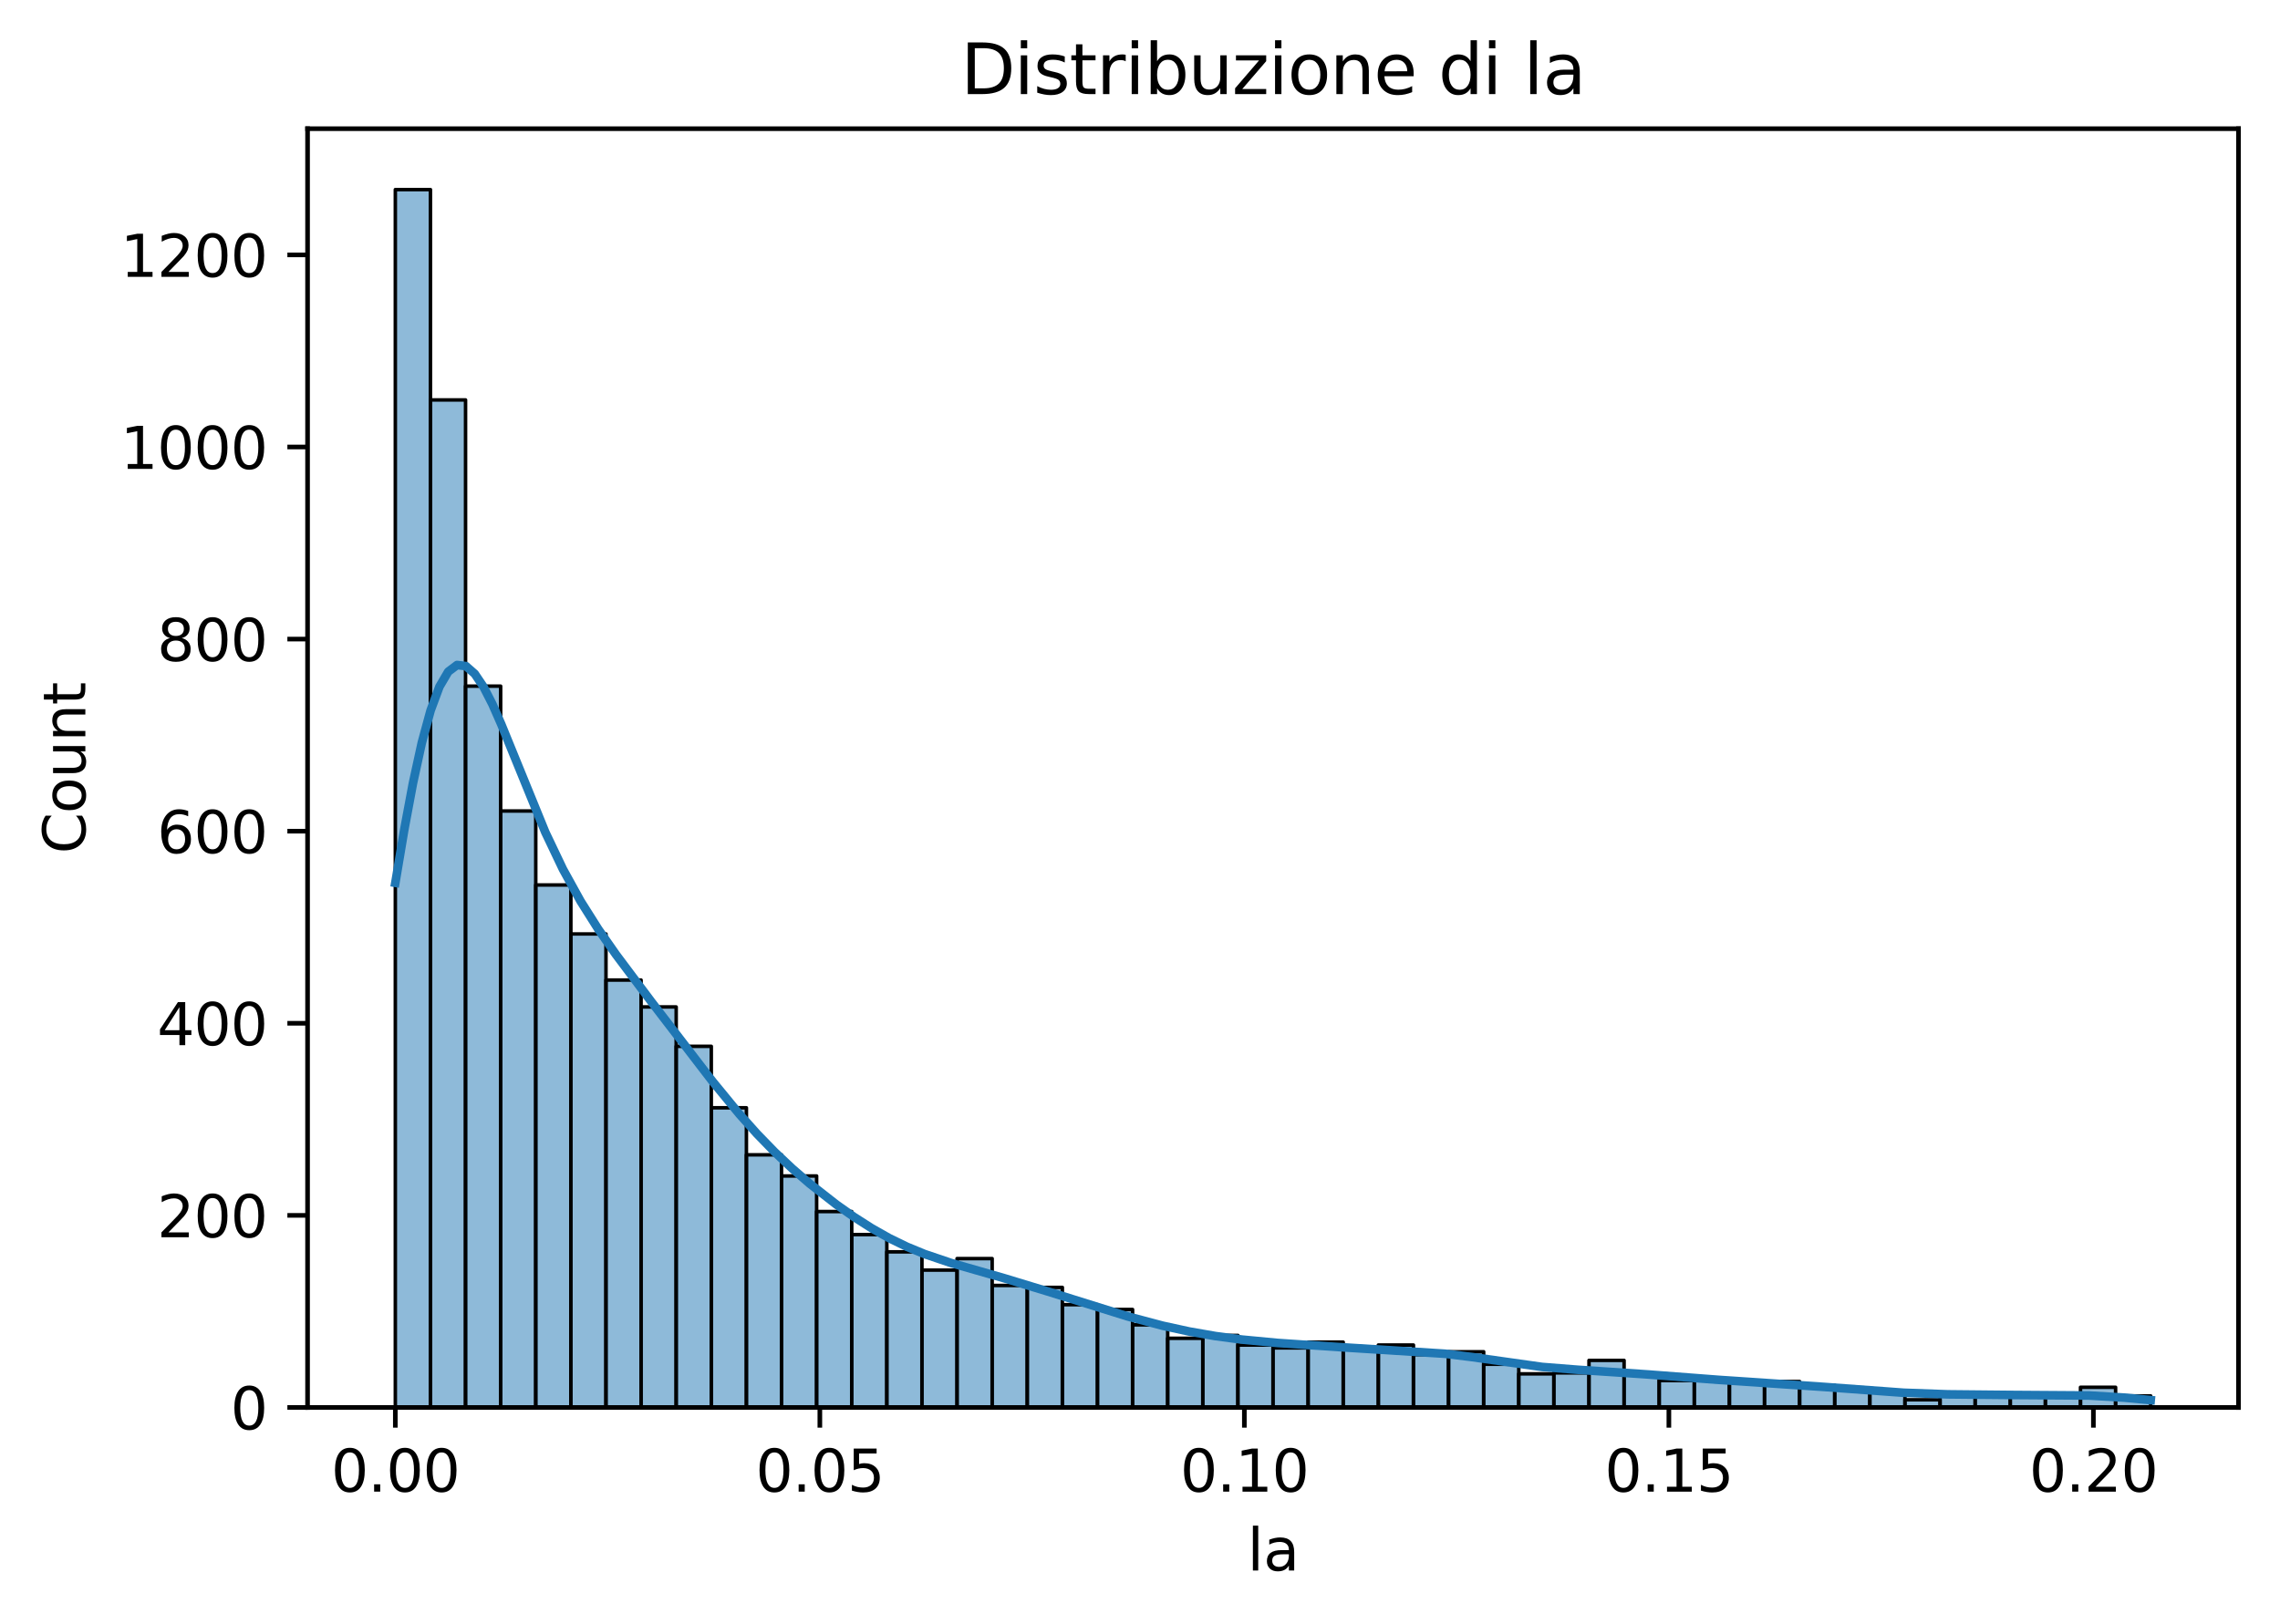 <?xml version="1.0" encoding="utf-8" standalone="no"?>
<!DOCTYPE svg PUBLIC "-//W3C//DTD SVG 1.1//EN"
  "http://www.w3.org/Graphics/SVG/1.1/DTD/svg11.dtd">
<svg xmlns:xlink="http://www.w3.org/1999/xlink" width="395.328pt" height="281.634pt" viewBox="0 0 395.328 281.634" xmlns="http://www.w3.org/2000/svg" version="1.1">
 <defs>
  <style type="text/css">*{stroke-linejoin: round; stroke-linecap: butt}</style>
 </defs>
 <g id="figure_1">
  <g id="patch_1">
   <path d="M 0 281.634 
L 395.328 281.634 
L 395.328 0 
L 0 0 
z
" style="fill: #ffffff"/>
  </g>
  <g id="axes_1">
   <g id="patch_2">
    <path d="M 53.328 244.078 
L 388.128 244.078 
L 388.128 22.318 
L 53.328 22.318 
z
" style="fill: #ffffff"/>
   </g>
   <g id="patch_3">
    <path d="M 68.546 244.078 
L 74.634 244.078 
L 74.634 32.878 
L 68.546 32.878 
z
" clip-path="url(#pa5a9d77c30)" style="fill: #1f77b4; fill-opacity: 0.5; stroke: #000000; stroke-width: 0.609; stroke-linejoin: miter"/>
   </g>
   <g id="patch_4">
    <path d="M 74.634 244.078 
L 80.721 244.078 
L 80.721 69.355 
L 74.634 69.355 
z
" clip-path="url(#pa5a9d77c30)" style="fill: #1f77b4; fill-opacity: 0.5; stroke: #000000; stroke-width: 0.609; stroke-linejoin: miter"/>
   </g>
   <g id="patch_5">
    <path d="M 80.721 244.078 
L 86.808 244.078 
L 86.808 118.99 
L 80.721 118.99 
z
" clip-path="url(#pa5a9d77c30)" style="fill: #1f77b4; fill-opacity: 0.5; stroke: #000000; stroke-width: 0.609; stroke-linejoin: miter"/>
   </g>
   <g id="patch_6">
    <path d="M 86.808 244.078 
L 92.895 244.078 
L 92.895 140.643 
L 86.808 140.643 
z
" clip-path="url(#pa5a9d77c30)" style="fill: #1f77b4; fill-opacity: 0.5; stroke: #000000; stroke-width: 0.609; stroke-linejoin: miter"/>
   </g>
   <g id="patch_7">
    <path d="M 92.895 244.078 
L 98.983 244.078 
L 98.983 153.469 
L 92.895 153.469 
z
" clip-path="url(#pa5a9d77c30)" style="fill: #1f77b4; fill-opacity: 0.5; stroke: #000000; stroke-width: 0.609; stroke-linejoin: miter"/>
   </g>
   <g id="patch_8">
    <path d="M 98.983 244.078 
L 105.07 244.078 
L 105.07 161.963 
L 98.983 161.963 
z
" clip-path="url(#pa5a9d77c30)" style="fill: #1f77b4; fill-opacity: 0.5; stroke: #000000; stroke-width: 0.609; stroke-linejoin: miter"/>
   </g>
   <g id="patch_9">
    <path d="M 105.07 244.078 
L 111.157 244.078 
L 111.157 169.958 
L 105.07 169.958 
z
" clip-path="url(#pa5a9d77c30)" style="fill: #1f77b4; fill-opacity: 0.5; stroke: #000000; stroke-width: 0.609; stroke-linejoin: miter"/>
   </g>
   <g id="patch_10">
    <path d="M 111.157 244.078 
L 117.244 244.078 
L 117.244 174.622 
L 111.157 174.622 
z
" clip-path="url(#pa5a9d77c30)" style="fill: #1f77b4; fill-opacity: 0.5; stroke: #000000; stroke-width: 0.609; stroke-linejoin: miter"/>
   </g>
   <g id="patch_11">
    <path d="M 117.244 244.078 
L 123.332 244.078 
L 123.332 181.451 
L 117.244 181.451 
z
" clip-path="url(#pa5a9d77c30)" style="fill: #1f77b4; fill-opacity: 0.5; stroke: #000000; stroke-width: 0.609; stroke-linejoin: miter"/>
   </g>
   <g id="patch_12">
    <path d="M 123.332 244.078 
L 129.419 244.078 
L 129.419 192.111 
L 123.332 192.111 
z
" clip-path="url(#pa5a9d77c30)" style="fill: #1f77b4; fill-opacity: 0.5; stroke: #000000; stroke-width: 0.609; stroke-linejoin: miter"/>
   </g>
   <g id="patch_13">
    <path d="M 129.419 244.078 
L 135.506 244.078 
L 135.506 200.272 
L 129.419 200.272 
z
" clip-path="url(#pa5a9d77c30)" style="fill: #1f77b4; fill-opacity: 0.5; stroke: #000000; stroke-width: 0.609; stroke-linejoin: miter"/>
   </g>
   <g id="patch_14">
    <path d="M 135.506 244.078 
L 141.594 244.078 
L 141.594 203.937 
L 135.506 203.937 
z
" clip-path="url(#pa5a9d77c30)" style="fill: #1f77b4; fill-opacity: 0.5; stroke: #000000; stroke-width: 0.609; stroke-linejoin: miter"/>
   </g>
   <g id="patch_15">
    <path d="M 141.594 244.078 
L 147.681 244.078 
L 147.681 210.1 
L 141.594 210.1 
z
" clip-path="url(#pa5a9d77c30)" style="fill: #1f77b4; fill-opacity: 0.5; stroke: #000000; stroke-width: 0.609; stroke-linejoin: miter"/>
   </g>
   <g id="patch_16">
    <path d="M 147.681 244.078 
L 153.768 244.078 
L 153.768 214.097 
L 147.681 214.097 
z
" clip-path="url(#pa5a9d77c30)" style="fill: #1f77b4; fill-opacity: 0.5; stroke: #000000; stroke-width: 0.609; stroke-linejoin: miter"/>
   </g>
   <g id="patch_17">
    <path d="M 153.768 244.078 
L 159.855 244.078 
L 159.855 217.095 
L 153.768 217.095 
z
" clip-path="url(#pa5a9d77c30)" style="fill: #1f77b4; fill-opacity: 0.5; stroke: #000000; stroke-width: 0.609; stroke-linejoin: miter"/>
   </g>
   <g id="patch_18">
    <path d="M 159.855 244.078 
L 165.943 244.078 
L 165.943 220.26 
L 159.855 220.26 
z
" clip-path="url(#pa5a9d77c30)" style="fill: #1f77b4; fill-opacity: 0.5; stroke: #000000; stroke-width: 0.609; stroke-linejoin: miter"/>
   </g>
   <g id="patch_19">
    <path d="M 165.943 244.078 
L 172.03 244.078 
L 172.03 218.261 
L 165.943 218.261 
z
" clip-path="url(#pa5a9d77c30)" style="fill: #1f77b4; fill-opacity: 0.5; stroke: #000000; stroke-width: 0.609; stroke-linejoin: miter"/>
   </g>
   <g id="patch_20">
    <path d="M 172.03 244.078 
L 178.117 244.078 
L 178.117 222.925 
L 172.03 222.925 
z
" clip-path="url(#pa5a9d77c30)" style="fill: #1f77b4; fill-opacity: 0.5; stroke: #000000; stroke-width: 0.609; stroke-linejoin: miter"/>
   </g>
   <g id="patch_21">
    <path d="M 178.117 244.078 
L 184.204 244.078 
L 184.204 223.258 
L 178.117 223.258 
z
" clip-path="url(#pa5a9d77c30)" style="fill: #1f77b4; fill-opacity: 0.5; stroke: #000000; stroke-width: 0.609; stroke-linejoin: miter"/>
   </g>
   <g id="patch_22">
    <path d="M 184.204 244.078 
L 190.292 244.078 
L 190.292 226.256 
L 184.204 226.256 
z
" clip-path="url(#pa5a9d77c30)" style="fill: #1f77b4; fill-opacity: 0.5; stroke: #000000; stroke-width: 0.609; stroke-linejoin: miter"/>
   </g>
   <g id="patch_23">
    <path d="M 190.292 244.078 
L 196.379 244.078 
L 196.379 227.089 
L 190.292 227.089 
z
" clip-path="url(#pa5a9d77c30)" style="fill: #1f77b4; fill-opacity: 0.5; stroke: #000000; stroke-width: 0.609; stroke-linejoin: miter"/>
   </g>
   <g id="patch_24">
    <path d="M 196.379 244.078 
L 202.466 244.078 
L 202.466 229.754 
L 196.379 229.754 
z
" clip-path="url(#pa5a9d77c30)" style="fill: #1f77b4; fill-opacity: 0.5; stroke: #000000; stroke-width: 0.609; stroke-linejoin: miter"/>
   </g>
   <g id="patch_25">
    <path d="M 202.466 244.078 
L 208.554 244.078 
L 208.554 232.086 
L 202.466 232.086 
z
" clip-path="url(#pa5a9d77c30)" style="fill: #1f77b4; fill-opacity: 0.5; stroke: #000000; stroke-width: 0.609; stroke-linejoin: miter"/>
   </g>
   <g id="patch_26">
    <path d="M 208.554 244.078 
L 214.641 244.078 
L 214.641 231.586 
L 208.554 231.586 
z
" clip-path="url(#pa5a9d77c30)" style="fill: #1f77b4; fill-opacity: 0.5; stroke: #000000; stroke-width: 0.609; stroke-linejoin: miter"/>
   </g>
   <g id="patch_27">
    <path d="M 214.641 244.078 
L 220.728 244.078 
L 220.728 233.252 
L 214.641 233.252 
z
" clip-path="url(#pa5a9d77c30)" style="fill: #1f77b4; fill-opacity: 0.5; stroke: #000000; stroke-width: 0.609; stroke-linejoin: miter"/>
   </g>
   <g id="patch_28">
    <path d="M 220.728 244.078 
L 226.815 244.078 
L 226.815 233.751 
L 220.728 233.751 
z
" clip-path="url(#pa5a9d77c30)" style="fill: #1f77b4; fill-opacity: 0.5; stroke: #000000; stroke-width: 0.609; stroke-linejoin: miter"/>
   </g>
   <g id="patch_29">
    <path d="M 226.815 244.078 
L 232.903 244.078 
L 232.903 232.752 
L 226.815 232.752 
z
" clip-path="url(#pa5a9d77c30)" style="fill: #1f77b4; fill-opacity: 0.5; stroke: #000000; stroke-width: 0.609; stroke-linejoin: miter"/>
   </g>
   <g id="patch_30">
    <path d="M 232.903 244.078 
L 238.99 244.078 
L 238.99 233.751 
L 232.903 233.751 
z
" clip-path="url(#pa5a9d77c30)" style="fill: #1f77b4; fill-opacity: 0.5; stroke: #000000; stroke-width: 0.609; stroke-linejoin: miter"/>
   </g>
   <g id="patch_31">
    <path d="M 238.99 244.078 
L 245.077 244.078 
L 245.077 233.252 
L 238.99 233.252 
z
" clip-path="url(#pa5a9d77c30)" style="fill: #1f77b4; fill-opacity: 0.5; stroke: #000000; stroke-width: 0.609; stroke-linejoin: miter"/>
   </g>
   <g id="patch_32">
    <path d="M 245.077 244.078 
L 251.164 244.078 
L 251.164 234.917 
L 245.077 234.917 
z
" clip-path="url(#pa5a9d77c30)" style="fill: #1f77b4; fill-opacity: 0.5; stroke: #000000; stroke-width: 0.609; stroke-linejoin: miter"/>
   </g>
   <g id="patch_33">
    <path d="M 251.164 244.078 
L 257.252 244.078 
L 257.252 234.418 
L 251.164 234.418 
z
" clip-path="url(#pa5a9d77c30)" style="fill: #1f77b4; fill-opacity: 0.5; stroke: #000000; stroke-width: 0.609; stroke-linejoin: miter"/>
   </g>
   <g id="patch_34">
    <path d="M 257.252 244.078 
L 263.339 244.078 
L 263.339 236.583 
L 257.252 236.583 
z
" clip-path="url(#pa5a9d77c30)" style="fill: #1f77b4; fill-opacity: 0.5; stroke: #000000; stroke-width: 0.609; stroke-linejoin: miter"/>
   </g>
   <g id="patch_35">
    <path d="M 263.339 244.078 
L 269.426 244.078 
L 269.426 238.248 
L 263.339 238.248 
z
" clip-path="url(#pa5a9d77c30)" style="fill: #1f77b4; fill-opacity: 0.5; stroke: #000000; stroke-width: 0.609; stroke-linejoin: miter"/>
   </g>
   <g id="patch_36">
    <path d="M 269.426 244.078 
L 275.514 244.078 
L 275.514 238.082 
L 269.426 238.082 
z
" clip-path="url(#pa5a9d77c30)" style="fill: #1f77b4; fill-opacity: 0.5; stroke: #000000; stroke-width: 0.609; stroke-linejoin: miter"/>
   </g>
   <g id="patch_37">
    <path d="M 275.514 244.078 
L 281.601 244.078 
L 281.601 235.917 
L 275.514 235.917 
z
" clip-path="url(#pa5a9d77c30)" style="fill: #1f77b4; fill-opacity: 0.5; stroke: #000000; stroke-width: 0.609; stroke-linejoin: miter"/>
   </g>
   <g id="patch_38">
    <path d="M 281.601 244.078 
L 287.688 244.078 
L 287.688 238.415 
L 281.601 238.415 
z
" clip-path="url(#pa5a9d77c30)" style="fill: #1f77b4; fill-opacity: 0.5; stroke: #000000; stroke-width: 0.609; stroke-linejoin: miter"/>
   </g>
   <g id="patch_39">
    <path d="M 287.688 244.078 
L 293.775 244.078 
L 293.775 239.414 
L 287.688 239.414 
z
" clip-path="url(#pa5a9d77c30)" style="fill: #1f77b4; fill-opacity: 0.5; stroke: #000000; stroke-width: 0.609; stroke-linejoin: miter"/>
   </g>
   <g id="patch_40">
    <path d="M 293.775 244.078 
L 299.863 244.078 
L 299.863 239.414 
L 293.775 239.414 
z
" clip-path="url(#pa5a9d77c30)" style="fill: #1f77b4; fill-opacity: 0.5; stroke: #000000; stroke-width: 0.609; stroke-linejoin: miter"/>
   </g>
   <g id="patch_41">
    <path d="M 299.863 244.078 
L 305.95 244.078 
L 305.95 239.748 
L 299.863 239.748 
z
" clip-path="url(#pa5a9d77c30)" style="fill: #1f77b4; fill-opacity: 0.5; stroke: #000000; stroke-width: 0.609; stroke-linejoin: miter"/>
   </g>
   <g id="patch_42">
    <path d="M 305.95 244.078 
L 312.037 244.078 
L 312.037 239.581 
L 305.95 239.581 
z
" clip-path="url(#pa5a9d77c30)" style="fill: #1f77b4; fill-opacity: 0.5; stroke: #000000; stroke-width: 0.609; stroke-linejoin: miter"/>
   </g>
   <g id="patch_43">
    <path d="M 312.037 244.078 
L 318.124 244.078 
L 318.124 240.247 
L 312.037 240.247 
z
" clip-path="url(#pa5a9d77c30)" style="fill: #1f77b4; fill-opacity: 0.5; stroke: #000000; stroke-width: 0.609; stroke-linejoin: miter"/>
   </g>
   <g id="patch_44">
    <path d="M 318.124 244.078 
L 324.212 244.078 
L 324.212 240.913 
L 318.124 240.913 
z
" clip-path="url(#pa5a9d77c30)" style="fill: #1f77b4; fill-opacity: 0.5; stroke: #000000; stroke-width: 0.609; stroke-linejoin: miter"/>
   </g>
   <g id="patch_45">
    <path d="M 324.212 244.078 
L 330.299 244.078 
L 330.299 241.247 
L 324.212 241.247 
z
" clip-path="url(#pa5a9d77c30)" style="fill: #1f77b4; fill-opacity: 0.5; stroke: #000000; stroke-width: 0.609; stroke-linejoin: miter"/>
   </g>
   <g id="patch_46">
    <path d="M 330.299 244.078 
L 336.386 244.078 
L 336.386 242.746 
L 330.299 242.746 
z
" clip-path="url(#pa5a9d77c30)" style="fill: #1f77b4; fill-opacity: 0.5; stroke: #000000; stroke-width: 0.609; stroke-linejoin: miter"/>
   </g>
   <g id="patch_47">
    <path d="M 336.386 244.078 
L 342.474 244.078 
L 342.474 241.746 
L 336.386 241.746 
z
" clip-path="url(#pa5a9d77c30)" style="fill: #1f77b4; fill-opacity: 0.5; stroke: #000000; stroke-width: 0.609; stroke-linejoin: miter"/>
   </g>
   <g id="patch_48">
    <path d="M 342.474 244.078 
L 348.561 244.078 
L 348.561 241.58 
L 342.474 241.58 
z
" clip-path="url(#pa5a9d77c30)" style="fill: #1f77b4; fill-opacity: 0.5; stroke: #000000; stroke-width: 0.609; stroke-linejoin: miter"/>
   </g>
   <g id="patch_49">
    <path d="M 348.561 244.078 
L 354.648 244.078 
L 354.648 242.246 
L 348.561 242.246 
z
" clip-path="url(#pa5a9d77c30)" style="fill: #1f77b4; fill-opacity: 0.5; stroke: #000000; stroke-width: 0.609; stroke-linejoin: miter"/>
   </g>
   <g id="patch_50">
    <path d="M 354.648 244.078 
L 360.735 244.078 
L 360.735 242.079 
L 354.648 242.079 
z
" clip-path="url(#pa5a9d77c30)" style="fill: #1f77b4; fill-opacity: 0.5; stroke: #000000; stroke-width: 0.609; stroke-linejoin: miter"/>
   </g>
   <g id="patch_51">
    <path d="M 360.735 244.078 
L 366.823 244.078 
L 366.823 240.58 
L 360.735 240.58 
z
" clip-path="url(#pa5a9d77c30)" style="fill: #1f77b4; fill-opacity: 0.5; stroke: #000000; stroke-width: 0.609; stroke-linejoin: miter"/>
   </g>
   <g id="patch_52">
    <path d="M 366.823 244.078 
L 372.91 244.078 
L 372.91 242.079 
L 366.823 242.079 
z
" clip-path="url(#pa5a9d77c30)" style="fill: #1f77b4; fill-opacity: 0.5; stroke: #000000; stroke-width: 0.609; stroke-linejoin: miter"/>
   </g>
   <g id="matplotlib.axis_1">
    <g id="xtick_1">
     <g id="line2d_1">
      <defs>
       <path id="m5646135a42" d="M 0 0 
L 0 3.5 
" style="stroke: #000000; stroke-width: 0.8"/>
      </defs>
      <g>
       <use xlink:href="#m5646135a42" x="68.546" y="244.078" style="stroke: #000000; stroke-width: 0.8"/>
      </g>
     </g>
     <g id="text_1">
      <!-- 0.00 -->
      <g transform="translate(57.413 258.677) scale(0.1 -0.1)">
       <defs>
        <path id="DejaVuSans-30" d="M 2034 4250 
Q 1547 4250 1301 3770 
Q 1056 3291 1056 2328 
Q 1056 1369 1301 889 
Q 1547 409 2034 409 
Q 2525 409 2770 889 
Q 3016 1369 3016 2328 
Q 3016 3291 2770 3770 
Q 2525 4250 2034 4250 
z
M 2034 4750 
Q 2819 4750 3233 4129 
Q 3647 3509 3647 2328 
Q 3647 1150 3233 529 
Q 2819 -91 2034 -91 
Q 1250 -91 836 529 
Q 422 1150 422 2328 
Q 422 3509 836 4129 
Q 1250 4750 2034 4750 
z
" transform="scale(0.016)"/>
        <path id="DejaVuSans-2e" d="M 684 794 
L 1344 794 
L 1344 0 
L 684 0 
L 684 794 
z
" transform="scale(0.016)"/>
       </defs>
       <use xlink:href="#DejaVuSans-30"/>
       <use xlink:href="#DejaVuSans-2e" transform="translate(63.623 0)"/>
       <use xlink:href="#DejaVuSans-30" transform="translate(95.41 0)"/>
       <use xlink:href="#DejaVuSans-30" transform="translate(159.033 0)"/>
      </g>
     </g>
    </g>
    <g id="xtick_2">
     <g id="line2d_2">
      <g>
       <use xlink:href="#m5646135a42" x="142.153" y="244.078" style="stroke: #000000; stroke-width: 0.8"/>
      </g>
     </g>
     <g id="text_2">
      <!-- 0.05 -->
      <g transform="translate(131.02 258.677) scale(0.1 -0.1)">
       <defs>
        <path id="DejaVuSans-35" d="M 691 4666 
L 3169 4666 
L 3169 4134 
L 1269 4134 
L 1269 2991 
Q 1406 3038 1543 3061 
Q 1681 3084 1819 3084 
Q 2600 3084 3056 2656 
Q 3513 2228 3513 1497 
Q 3513 744 3044 326 
Q 2575 -91 1722 -91 
Q 1428 -91 1123 -41 
Q 819 9 494 109 
L 494 744 
Q 775 591 1075 516 
Q 1375 441 1709 441 
Q 2250 441 2565 725 
Q 2881 1009 2881 1497 
Q 2881 1984 2565 2268 
Q 2250 2553 1709 2553 
Q 1456 2553 1204 2497 
Q 953 2441 691 2322 
L 691 4666 
z
" transform="scale(0.016)"/>
       </defs>
       <use xlink:href="#DejaVuSans-30"/>
       <use xlink:href="#DejaVuSans-2e" transform="translate(63.623 0)"/>
       <use xlink:href="#DejaVuSans-30" transform="translate(95.41 0)"/>
       <use xlink:href="#DejaVuSans-35" transform="translate(159.033 0)"/>
      </g>
     </g>
    </g>
    <g id="xtick_3">
     <g id="line2d_3">
      <g>
       <use xlink:href="#m5646135a42" x="215.759" y="244.078" style="stroke: #000000; stroke-width: 0.8"/>
      </g>
     </g>
     <g id="text_3">
      <!-- 0.10 -->
      <g transform="translate(204.626 258.677) scale(0.1 -0.1)">
       <defs>
        <path id="DejaVuSans-31" d="M 794 531 
L 1825 531 
L 1825 4091 
L 703 3866 
L 703 4441 
L 1819 4666 
L 2450 4666 
L 2450 531 
L 3481 531 
L 3481 0 
L 794 0 
L 794 531 
z
" transform="scale(0.016)"/>
       </defs>
       <use xlink:href="#DejaVuSans-30"/>
       <use xlink:href="#DejaVuSans-2e" transform="translate(63.623 0)"/>
       <use xlink:href="#DejaVuSans-31" transform="translate(95.41 0)"/>
       <use xlink:href="#DejaVuSans-30" transform="translate(159.033 0)"/>
      </g>
     </g>
    </g>
    <g id="xtick_4">
     <g id="line2d_4">
      <g>
       <use xlink:href="#m5646135a42" x="289.365" y="244.078" style="stroke: #000000; stroke-width: 0.8"/>
      </g>
     </g>
     <g id="text_4">
      <!-- 0.15 -->
      <g transform="translate(278.232 258.677) scale(0.1 -0.1)">
       <use xlink:href="#DejaVuSans-30"/>
       <use xlink:href="#DejaVuSans-2e" transform="translate(63.623 0)"/>
       <use xlink:href="#DejaVuSans-31" transform="translate(95.41 0)"/>
       <use xlink:href="#DejaVuSans-35" transform="translate(159.033 0)"/>
      </g>
     </g>
    </g>
    <g id="xtick_5">
     <g id="line2d_5">
      <g>
       <use xlink:href="#m5646135a42" x="362.972" y="244.078" style="stroke: #000000; stroke-width: 0.8"/>
      </g>
     </g>
     <g id="text_5">
      <!-- 0.20 -->
      <g transform="translate(351.839 258.677) scale(0.1 -0.1)">
       <defs>
        <path id="DejaVuSans-32" d="M 1228 531 
L 3431 531 
L 3431 0 
L 469 0 
L 469 531 
Q 828 903 1448 1529 
Q 2069 2156 2228 2338 
Q 2531 2678 2651 2914 
Q 2772 3150 2772 3378 
Q 2772 3750 2511 3984 
Q 2250 4219 1831 4219 
Q 1534 4219 1204 4116 
Q 875 4013 500 3803 
L 500 4441 
Q 881 4594 1212 4672 
Q 1544 4750 1819 4750 
Q 2544 4750 2975 4387 
Q 3406 4025 3406 3419 
Q 3406 3131 3298 2873 
Q 3191 2616 2906 2266 
Q 2828 2175 2409 1742 
Q 1991 1309 1228 531 
z
" transform="scale(0.016)"/>
       </defs>
       <use xlink:href="#DejaVuSans-30"/>
       <use xlink:href="#DejaVuSans-2e" transform="translate(63.623 0)"/>
       <use xlink:href="#DejaVuSans-32" transform="translate(95.41 0)"/>
       <use xlink:href="#DejaVuSans-30" transform="translate(159.033 0)"/>
      </g>
     </g>
    </g>
    <g id="text_6">
     <!-- la -->
     <g transform="translate(216.275 272.355) scale(0.1 -0.1)">
      <defs>
       <path id="DejaVuSans-6c" d="M 603 4863 
L 1178 4863 
L 1178 0 
L 603 0 
L 603 4863 
z
" transform="scale(0.016)"/>
       <path id="DejaVuSans-61" d="M 2194 1759 
Q 1497 1759 1228 1600 
Q 959 1441 959 1056 
Q 959 750 1161 570 
Q 1363 391 1709 391 
Q 2188 391 2477 730 
Q 2766 1069 2766 1631 
L 2766 1759 
L 2194 1759 
z
M 3341 1997 
L 3341 0 
L 2766 0 
L 2766 531 
Q 2569 213 2275 61 
Q 1981 -91 1556 -91 
Q 1019 -91 701 211 
Q 384 513 384 1019 
Q 384 1609 779 1909 
Q 1175 2209 1959 2209 
L 2766 2209 
L 2766 2266 
Q 2766 2663 2505 2880 
Q 2244 3097 1772 3097 
Q 1472 3097 1187 3025 
Q 903 2953 641 2809 
L 641 3341 
Q 956 3463 1253 3523 
Q 1550 3584 1831 3584 
Q 2591 3584 2966 3190 
Q 3341 2797 3341 1997 
z
" transform="scale(0.016)"/>
      </defs>
      <use xlink:href="#DejaVuSans-6c"/>
      <use xlink:href="#DejaVuSans-61" transform="translate(27.783 0)"/>
     </g>
    </g>
   </g>
   <g id="matplotlib.axis_2">
    <g id="ytick_1">
     <g id="line2d_6">
      <defs>
       <path id="md79fbe824c" d="M 0 0 
L -3.5 0 
" style="stroke: #000000; stroke-width: 0.8"/>
      </defs>
      <g>
       <use xlink:href="#md79fbe824c" x="53.328" y="244.078" style="stroke: #000000; stroke-width: 0.8"/>
      </g>
     </g>
     <g id="text_7">
      <!-- 0 -->
      <g transform="translate(39.966 247.877) scale(0.1 -0.1)">
       <use xlink:href="#DejaVuSans-30"/>
      </g>
     </g>
    </g>
    <g id="ytick_2">
     <g id="line2d_7">
      <g>
       <use xlink:href="#md79fbe824c" x="53.328" y="210.766" style="stroke: #000000; stroke-width: 0.8"/>
      </g>
     </g>
     <g id="text_8">
      <!-- 200 -->
      <g transform="translate(27.241 214.565) scale(0.1 -0.1)">
       <use xlink:href="#DejaVuSans-32"/>
       <use xlink:href="#DejaVuSans-30" transform="translate(63.623 0)"/>
       <use xlink:href="#DejaVuSans-30" transform="translate(127.246 0)"/>
      </g>
     </g>
    </g>
    <g id="ytick_3">
     <g id="line2d_8">
      <g>
       <use xlink:href="#md79fbe824c" x="53.328" y="177.454" style="stroke: #000000; stroke-width: 0.8"/>
      </g>
     </g>
     <g id="text_9">
      <!-- 400 -->
      <g transform="translate(27.241 181.253) scale(0.1 -0.1)">
       <defs>
        <path id="DejaVuSans-34" d="M 2419 4116 
L 825 1625 
L 2419 1625 
L 2419 4116 
z
M 2253 4666 
L 3047 4666 
L 3047 1625 
L 3713 1625 
L 3713 1100 
L 3047 1100 
L 3047 0 
L 2419 0 
L 2419 1100 
L 313 1100 
L 313 1709 
L 2253 4666 
z
" transform="scale(0.016)"/>
       </defs>
       <use xlink:href="#DejaVuSans-34"/>
       <use xlink:href="#DejaVuSans-30" transform="translate(63.623 0)"/>
       <use xlink:href="#DejaVuSans-30" transform="translate(127.246 0)"/>
      </g>
     </g>
    </g>
    <g id="ytick_4">
     <g id="line2d_9">
      <g>
       <use xlink:href="#md79fbe824c" x="53.328" y="144.141" style="stroke: #000000; stroke-width: 0.8"/>
      </g>
     </g>
     <g id="text_10">
      <!-- 600 -->
      <g transform="translate(27.241 147.94) scale(0.1 -0.1)">
       <defs>
        <path id="DejaVuSans-36" d="M 2113 2584 
Q 1688 2584 1439 2293 
Q 1191 2003 1191 1497 
Q 1191 994 1439 701 
Q 1688 409 2113 409 
Q 2538 409 2786 701 
Q 3034 994 3034 1497 
Q 3034 2003 2786 2293 
Q 2538 2584 2113 2584 
z
M 3366 4563 
L 3366 3988 
Q 3128 4100 2886 4159 
Q 2644 4219 2406 4219 
Q 1781 4219 1451 3797 
Q 1122 3375 1075 2522 
Q 1259 2794 1537 2939 
Q 1816 3084 2150 3084 
Q 2853 3084 3261 2657 
Q 3669 2231 3669 1497 
Q 3669 778 3244 343 
Q 2819 -91 2113 -91 
Q 1303 -91 875 529 
Q 447 1150 447 2328 
Q 447 3434 972 4092 
Q 1497 4750 2381 4750 
Q 2619 4750 2861 4703 
Q 3103 4656 3366 4563 
z
" transform="scale(0.016)"/>
       </defs>
       <use xlink:href="#DejaVuSans-36"/>
       <use xlink:href="#DejaVuSans-30" transform="translate(63.623 0)"/>
       <use xlink:href="#DejaVuSans-30" transform="translate(127.246 0)"/>
      </g>
     </g>
    </g>
    <g id="ytick_5">
     <g id="line2d_10">
      <g>
       <use xlink:href="#md79fbe824c" x="53.328" y="110.829" style="stroke: #000000; stroke-width: 0.8"/>
      </g>
     </g>
     <g id="text_11">
      <!-- 800 -->
      <g transform="translate(27.241 114.628) scale(0.1 -0.1)">
       <defs>
        <path id="DejaVuSans-38" d="M 2034 2216 
Q 1584 2216 1326 1975 
Q 1069 1734 1069 1313 
Q 1069 891 1326 650 
Q 1584 409 2034 409 
Q 2484 409 2743 651 
Q 3003 894 3003 1313 
Q 3003 1734 2745 1975 
Q 2488 2216 2034 2216 
z
M 1403 2484 
Q 997 2584 770 2862 
Q 544 3141 544 3541 
Q 544 4100 942 4425 
Q 1341 4750 2034 4750 
Q 2731 4750 3128 4425 
Q 3525 4100 3525 3541 
Q 3525 3141 3298 2862 
Q 3072 2584 2669 2484 
Q 3125 2378 3379 2068 
Q 3634 1759 3634 1313 
Q 3634 634 3220 271 
Q 2806 -91 2034 -91 
Q 1263 -91 848 271 
Q 434 634 434 1313 
Q 434 1759 690 2068 
Q 947 2378 1403 2484 
z
M 1172 3481 
Q 1172 3119 1398 2916 
Q 1625 2713 2034 2713 
Q 2441 2713 2670 2916 
Q 2900 3119 2900 3481 
Q 2900 3844 2670 4047 
Q 2441 4250 2034 4250 
Q 1625 4250 1398 4047 
Q 1172 3844 1172 3481 
z
" transform="scale(0.016)"/>
       </defs>
       <use xlink:href="#DejaVuSans-38"/>
       <use xlink:href="#DejaVuSans-30" transform="translate(63.623 0)"/>
       <use xlink:href="#DejaVuSans-30" transform="translate(127.246 0)"/>
      </g>
     </g>
    </g>
    <g id="ytick_6">
     <g id="line2d_11">
      <g>
       <use xlink:href="#md79fbe824c" x="53.328" y="77.517" style="stroke: #000000; stroke-width: 0.8"/>
      </g>
     </g>
     <g id="text_12">
      <!-- 1000 -->
      <g transform="translate(20.878 81.316) scale(0.1 -0.1)">
       <use xlink:href="#DejaVuSans-31"/>
       <use xlink:href="#DejaVuSans-30" transform="translate(63.623 0)"/>
       <use xlink:href="#DejaVuSans-30" transform="translate(127.246 0)"/>
       <use xlink:href="#DejaVuSans-30" transform="translate(190.869 0)"/>
      </g>
     </g>
    </g>
    <g id="ytick_7">
     <g id="line2d_12">
      <g>
       <use xlink:href="#md79fbe824c" x="53.328" y="44.204" style="stroke: #000000; stroke-width: 0.8"/>
      </g>
     </g>
     <g id="text_13">
      <!-- 1200 -->
      <g transform="translate(20.878 48.004) scale(0.1 -0.1)">
       <use xlink:href="#DejaVuSans-31"/>
       <use xlink:href="#DejaVuSans-32" transform="translate(63.623 0)"/>
       <use xlink:href="#DejaVuSans-30" transform="translate(127.246 0)"/>
       <use xlink:href="#DejaVuSans-30" transform="translate(190.869 0)"/>
      </g>
     </g>
    </g>
    <g id="text_14">
     <!-- Count -->
     <g transform="translate(14.798 148.047) rotate(-90) scale(0.1 -0.1)">
      <defs>
       <path id="DejaVuSans-43" d="M 4122 4306 
L 4122 3641 
Q 3803 3938 3442 4084 
Q 3081 4231 2675 4231 
Q 1875 4231 1450 3742 
Q 1025 3253 1025 2328 
Q 1025 1406 1450 917 
Q 1875 428 2675 428 
Q 3081 428 3442 575 
Q 3803 722 4122 1019 
L 4122 359 
Q 3791 134 3420 21 
Q 3050 -91 2638 -91 
Q 1578 -91 968 557 
Q 359 1206 359 2328 
Q 359 3453 968 4101 
Q 1578 4750 2638 4750 
Q 3056 4750 3426 4639 
Q 3797 4528 4122 4306 
z
" transform="scale(0.016)"/>
       <path id="DejaVuSans-6f" d="M 1959 3097 
Q 1497 3097 1228 2736 
Q 959 2375 959 1747 
Q 959 1119 1226 758 
Q 1494 397 1959 397 
Q 2419 397 2687 759 
Q 2956 1122 2956 1747 
Q 2956 2369 2687 2733 
Q 2419 3097 1959 3097 
z
M 1959 3584 
Q 2709 3584 3137 3096 
Q 3566 2609 3566 1747 
Q 3566 888 3137 398 
Q 2709 -91 1959 -91 
Q 1206 -91 779 398 
Q 353 888 353 1747 
Q 353 2609 779 3096 
Q 1206 3584 1959 3584 
z
" transform="scale(0.016)"/>
       <path id="DejaVuSans-75" d="M 544 1381 
L 544 3500 
L 1119 3500 
L 1119 1403 
Q 1119 906 1312 657 
Q 1506 409 1894 409 
Q 2359 409 2629 706 
Q 2900 1003 2900 1516 
L 2900 3500 
L 3475 3500 
L 3475 0 
L 2900 0 
L 2900 538 
Q 2691 219 2414 64 
Q 2138 -91 1772 -91 
Q 1169 -91 856 284 
Q 544 659 544 1381 
z
M 1991 3584 
L 1991 3584 
z
" transform="scale(0.016)"/>
       <path id="DejaVuSans-6e" d="M 3513 2113 
L 3513 0 
L 2938 0 
L 2938 2094 
Q 2938 2591 2744 2837 
Q 2550 3084 2163 3084 
Q 1697 3084 1428 2787 
Q 1159 2491 1159 1978 
L 1159 0 
L 581 0 
L 581 3500 
L 1159 3500 
L 1159 2956 
Q 1366 3272 1645 3428 
Q 1925 3584 2291 3584 
Q 2894 3584 3203 3211 
Q 3513 2838 3513 2113 
z
" transform="scale(0.016)"/>
       <path id="DejaVuSans-74" d="M 1172 4494 
L 1172 3500 
L 2356 3500 
L 2356 3053 
L 1172 3053 
L 1172 1153 
Q 1172 725 1289 603 
Q 1406 481 1766 481 
L 2356 481 
L 2356 0 
L 1766 0 
Q 1100 0 847 248 
Q 594 497 594 1153 
L 594 3053 
L 172 3053 
L 172 3500 
L 594 3500 
L 594 4494 
L 1172 4494 
z
" transform="scale(0.016)"/>
      </defs>
      <use xlink:href="#DejaVuSans-43"/>
      <use xlink:href="#DejaVuSans-6f" transform="translate(69.824 0)"/>
      <use xlink:href="#DejaVuSans-75" transform="translate(131.006 0)"/>
      <use xlink:href="#DejaVuSans-6e" transform="translate(194.385 0)"/>
      <use xlink:href="#DejaVuSans-74" transform="translate(257.764 0)"/>
     </g>
    </g>
   </g>
   <g id="line2d_13">
    <path d="M 68.546 153.095 
L 70.076 143.991 
L 71.605 135.81 
L 73.135 128.816 
L 74.664 123.202 
L 76.194 119.08 
L 77.723 116.474 
L 79.253 115.327 
L 80.782 115.511 
L 82.311 116.847 
L 83.841 119.118 
L 85.37 122.1 
L 86.9 125.569 
L 94.547 144.316 
L 97.606 150.734 
L 100.665 156.276 
L 103.724 161.121 
L 106.783 165.506 
L 112.901 173.67 
L 123.607 187.612 
L 128.195 193.199 
L 131.254 196.625 
L 134.313 199.775 
L 137.372 202.656 
L 140.431 205.299 
L 145.02 208.888 
L 148.079 211.045 
L 151.137 212.999 
L 154.196 214.727 
L 157.255 216.215 
L 160.314 217.475 
L 164.903 219.026 
L 174.079 221.655 
L 181.727 223.981 
L 195.492 228.281 
L 201.61 229.906 
L 206.198 230.908 
L 210.787 231.706 
L 215.375 232.312 
L 221.493 232.891 
L 232.199 233.611 
L 250.553 234.763 
L 255.141 235.326 
L 267.377 237.053 
L 273.495 237.538 
L 285.73 238.357 
L 297.966 239.29 
L 316.32 240.522 
L 330.085 241.529 
L 337.732 241.806 
L 348.438 241.911 
L 362.204 242.007 
L 368.322 242.373 
L 372.91 242.803 
L 372.91 242.803 
" clip-path="url(#pa5a9d77c30)" style="fill: none; stroke: #1f77b4; stroke-width: 1.5; stroke-linecap: square"/>
   </g>
   <g id="patch_53">
    <path d="M 53.328 244.078 
L 53.328 22.318 
" style="fill: none; stroke: #000000; stroke-width: 0.8; stroke-linejoin: miter; stroke-linecap: square"/>
   </g>
   <g id="patch_54">
    <path d="M 388.128 244.078 
L 388.128 22.318 
" style="fill: none; stroke: #000000; stroke-width: 0.8; stroke-linejoin: miter; stroke-linecap: square"/>
   </g>
   <g id="patch_55">
    <path d="M 53.328 244.078 
L 388.128 244.078 
" style="fill: none; stroke: #000000; stroke-width: 0.8; stroke-linejoin: miter; stroke-linecap: square"/>
   </g>
   <g id="patch_56">
    <path d="M 53.328 22.318 
L 388.128 22.318 
" style="fill: none; stroke: #000000; stroke-width: 0.8; stroke-linejoin: miter; stroke-linecap: square"/>
   </g>
   <g id="text_15">
    <!-- Distribuzione di la -->
    <g transform="translate(166.603 16.318) scale(0.12 -0.12)">
     <defs>
      <path id="DejaVuSans-44" d="M 1259 4147 
L 1259 519 
L 2022 519 
Q 2988 519 3436 956 
Q 3884 1394 3884 2338 
Q 3884 3275 3436 3711 
Q 2988 4147 2022 4147 
L 1259 4147 
z
M 628 4666 
L 1925 4666 
Q 3281 4666 3915 4102 
Q 4550 3538 4550 2338 
Q 4550 1131 3912 565 
Q 3275 0 1925 0 
L 628 0 
L 628 4666 
z
" transform="scale(0.016)"/>
      <path id="DejaVuSans-69" d="M 603 3500 
L 1178 3500 
L 1178 0 
L 603 0 
L 603 3500 
z
M 603 4863 
L 1178 4863 
L 1178 4134 
L 603 4134 
L 603 4863 
z
" transform="scale(0.016)"/>
      <path id="DejaVuSans-73" d="M 2834 3397 
L 2834 2853 
Q 2591 2978 2328 3040 
Q 2066 3103 1784 3103 
Q 1356 3103 1142 2972 
Q 928 2841 928 2578 
Q 928 2378 1081 2264 
Q 1234 2150 1697 2047 
L 1894 2003 
Q 2506 1872 2764 1633 
Q 3022 1394 3022 966 
Q 3022 478 2636 193 
Q 2250 -91 1575 -91 
Q 1294 -91 989 -36 
Q 684 19 347 128 
L 347 722 
Q 666 556 975 473 
Q 1284 391 1588 391 
Q 1994 391 2212 530 
Q 2431 669 2431 922 
Q 2431 1156 2273 1281 
Q 2116 1406 1581 1522 
L 1381 1569 
Q 847 1681 609 1914 
Q 372 2147 372 2553 
Q 372 3047 722 3315 
Q 1072 3584 1716 3584 
Q 2034 3584 2315 3537 
Q 2597 3491 2834 3397 
z
" transform="scale(0.016)"/>
      <path id="DejaVuSans-72" d="M 2631 2963 
Q 2534 3019 2420 3045 
Q 2306 3072 2169 3072 
Q 1681 3072 1420 2755 
Q 1159 2438 1159 1844 
L 1159 0 
L 581 0 
L 581 3500 
L 1159 3500 
L 1159 2956 
Q 1341 3275 1631 3429 
Q 1922 3584 2338 3584 
Q 2397 3584 2469 3576 
Q 2541 3569 2628 3553 
L 2631 2963 
z
" transform="scale(0.016)"/>
      <path id="DejaVuSans-62" d="M 3116 1747 
Q 3116 2381 2855 2742 
Q 2594 3103 2138 3103 
Q 1681 3103 1420 2742 
Q 1159 2381 1159 1747 
Q 1159 1113 1420 752 
Q 1681 391 2138 391 
Q 2594 391 2855 752 
Q 3116 1113 3116 1747 
z
M 1159 2969 
Q 1341 3281 1617 3432 
Q 1894 3584 2278 3584 
Q 2916 3584 3314 3078 
Q 3713 2572 3713 1747 
Q 3713 922 3314 415 
Q 2916 -91 2278 -91 
Q 1894 -91 1617 61 
Q 1341 213 1159 525 
L 1159 0 
L 581 0 
L 581 4863 
L 1159 4863 
L 1159 2969 
z
" transform="scale(0.016)"/>
      <path id="DejaVuSans-7a" d="M 353 3500 
L 3084 3500 
L 3084 2975 
L 922 459 
L 3084 459 
L 3084 0 
L 275 0 
L 275 525 
L 2438 3041 
L 353 3041 
L 353 3500 
z
" transform="scale(0.016)"/>
      <path id="DejaVuSans-65" d="M 3597 1894 
L 3597 1613 
L 953 1613 
Q 991 1019 1311 708 
Q 1631 397 2203 397 
Q 2534 397 2845 478 
Q 3156 559 3463 722 
L 3463 178 
Q 3153 47 2828 -22 
Q 2503 -91 2169 -91 
Q 1331 -91 842 396 
Q 353 884 353 1716 
Q 353 2575 817 3079 
Q 1281 3584 2069 3584 
Q 2775 3584 3186 3129 
Q 3597 2675 3597 1894 
z
M 3022 2063 
Q 3016 2534 2758 2815 
Q 2500 3097 2075 3097 
Q 1594 3097 1305 2825 
Q 1016 2553 972 2059 
L 3022 2063 
z
" transform="scale(0.016)"/>
      <path id="DejaVuSans-20" transform="scale(0.016)"/>
      <path id="DejaVuSans-64" d="M 2906 2969 
L 2906 4863 
L 3481 4863 
L 3481 0 
L 2906 0 
L 2906 525 
Q 2725 213 2448 61 
Q 2172 -91 1784 -91 
Q 1150 -91 751 415 
Q 353 922 353 1747 
Q 353 2572 751 3078 
Q 1150 3584 1784 3584 
Q 2172 3584 2448 3432 
Q 2725 3281 2906 2969 
z
M 947 1747 
Q 947 1113 1208 752 
Q 1469 391 1925 391 
Q 2381 391 2643 752 
Q 2906 1113 2906 1747 
Q 2906 2381 2643 2742 
Q 2381 3103 1925 3103 
Q 1469 3103 1208 2742 
Q 947 2381 947 1747 
z
" transform="scale(0.016)"/>
     </defs>
     <use xlink:href="#DejaVuSans-44"/>
     <use xlink:href="#DejaVuSans-69" transform="translate(77.002 0)"/>
     <use xlink:href="#DejaVuSans-73" transform="translate(104.785 0)"/>
     <use xlink:href="#DejaVuSans-74" transform="translate(156.885 0)"/>
     <use xlink:href="#DejaVuSans-72" transform="translate(196.094 0)"/>
     <use xlink:href="#DejaVuSans-69" transform="translate(237.207 0)"/>
     <use xlink:href="#DejaVuSans-62" transform="translate(264.99 0)"/>
     <use xlink:href="#DejaVuSans-75" transform="translate(328.467 0)"/>
     <use xlink:href="#DejaVuSans-7a" transform="translate(391.846 0)"/>
     <use xlink:href="#DejaVuSans-69" transform="translate(444.336 0)"/>
     <use xlink:href="#DejaVuSans-6f" transform="translate(472.119 0)"/>
     <use xlink:href="#DejaVuSans-6e" transform="translate(533.301 0)"/>
     <use xlink:href="#DejaVuSans-65" transform="translate(596.68 0)"/>
     <use xlink:href="#DejaVuSans-20" transform="translate(658.203 0)"/>
     <use xlink:href="#DejaVuSans-64" transform="translate(689.99 0)"/>
     <use xlink:href="#DejaVuSans-69" transform="translate(753.467 0)"/>
     <use xlink:href="#DejaVuSans-20" transform="translate(781.25 0)"/>
     <use xlink:href="#DejaVuSans-6c" transform="translate(813.037 0)"/>
     <use xlink:href="#DejaVuSans-61" transform="translate(840.82 0)"/>
    </g>
   </g>
  </g>
 </g>
 <defs>
  <clipPath id="pa5a9d77c30">
   <rect x="53.328" y="22.318" width="334.8" height="221.76"/>
  </clipPath>
 </defs>
</svg>
